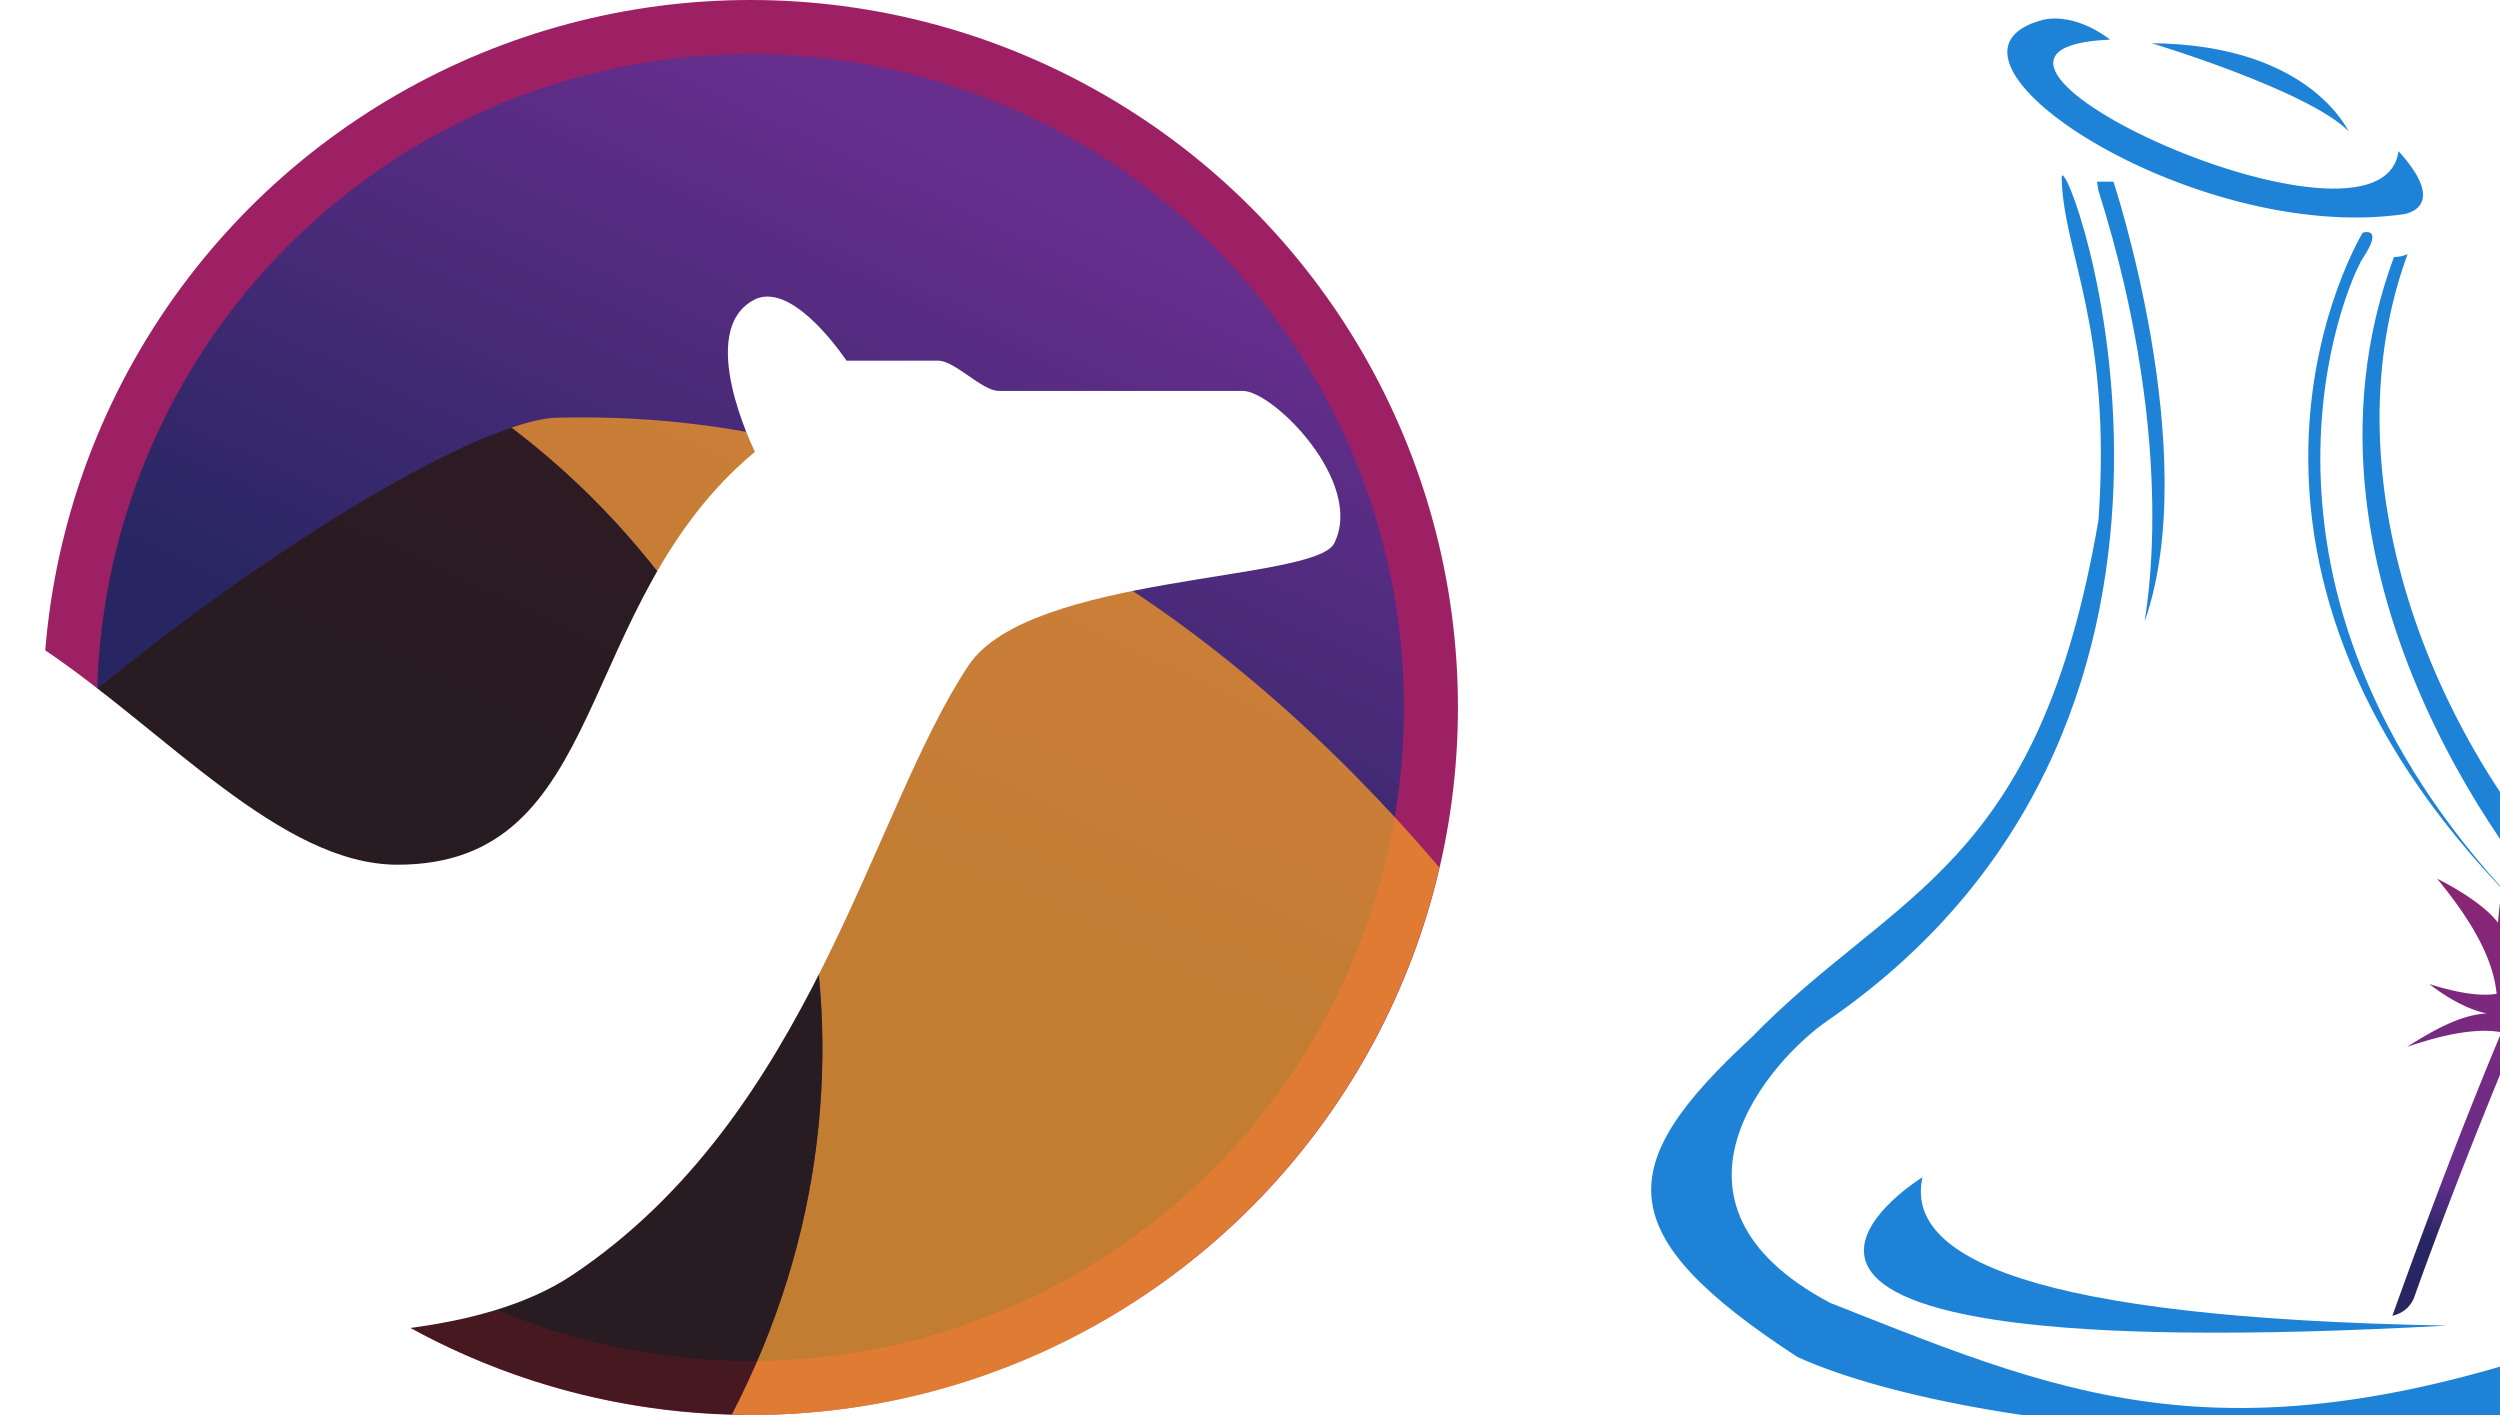 <?xml version="1.0" encoding="UTF-8"?>
<svg version="1.1" viewBox="0 0 130.21 130.01" xmlns="http://www.w3.org/2000/svg" xmlns:xlink="http://www.w3.org/1999/xlink" width="265" height="150">
<defs>
<linearGradient id="c" x1="333.48" x2="477" y1="702.6" y2="563.73" gradientTransform="matrix(.992 0 0 .992 94.038 276.06)" gradientUnits="userSpaceOnUse">
<stop stop-color="#F69923" offset="0"/>
<stop stop-color="#F79A23" offset=".11"/>
<stop stop-color="#E97826" offset=".945"/>
</linearGradient>
<linearGradient id="b" x1="333.48" x2="477" y1="702.6" y2="563.73" gradientTransform="matrix(.992 0 0 .992 94.038 276.06)" gradientUnits="userSpaceOnUse">
<stop stop-color="#F69923" offset="0"/>
<stop stop-color="#F79A23" offset=".08"/>
<stop stop-color="#E97826" offset=".419"/>
</linearGradient>
<linearGradient id="a" x1="633.55" x2="566.47" y1="814.6" y2="909.12" gradientTransform="translate(-85.421 56.236)" gradientUnits="userSpaceOnUse">
<stop stop-color="#f6e423" offset="0"/>
<stop stop-color="#F79A23" offset=".412"/>
<stop stop-color="#E97826" offset=".733"/>
</linearGradient>
</defs>
<g transform="translate(-483.89 -835.29)">
<circle cx="503.1" cy="900.29" r="62.52" fill="url(#c)" stroke="url(#b)" stroke-linejoin="round" stroke-width="4.96"/>
<path d="m487.89 873.64c-0.889-1e-3 -1.79 5e-3 -2.688 0.031-1.044 0.031-2.446 0.362-4.062 0.906 27.309 20.737 37.127 58.146 20.25 90.656 0.573 0.015 1.142 0.062 1.719 0.062 30.844 0 56.62-21.493 63.281-50.312-19.573-22.943-46.118-41.294-78.5-41.344z" fill="url(#a)" opacity=".75"/>
<path d="m481.14 874.58c-9.068 3.052-26.368 13.802-43 28.156 1.263 34.195 28.961 61.607 63.25 62.5 16.877-32.51 7.059-69.919-20.25-90.656z" fill="#28170b" opacity=".75"/>
<g transform="translate(-85.421 56.236)">
<path d="m590.31 806.31c-0.472-0.032-0.932 0.028-1.375 0.25-5.599 2.801 0 14 0 14-16.807 14.009-13.236 37.938-32.844 37.938-10.689 0-21.322-12.293-32.531-19.812-0.144 1.773-0.25 3.564-0.25 5.375 0 24.515 13.51 45.863 33.469 57.063 5.583-0.703 11.158-2.114 15.344-4.906 21.992-14.662 27.452-42.557 36.438-56.031 5.596-8.406 31.824-7.677 33.594-11.219 2.804-5.602-5.602-14-8.406-14h-22.406c-1.565 0-4.025-2.781-5.594-2.781h-8.406s-3.724-5.65-7.031-5.875z" fill="#fff"/>
</g>
</g>
<svg xmlns="http://www.w3.org/2000/svg" viewBox="0 0 150.725 105.833" transform="translate(79.7 1.7)">
<defs><linearGradient gradientTransform="rotate(-65.001 -998.094 -1339.207) scale(.265)" y2="1395.619" x2="-4570.116" y1="697.555" x1="-5167.096" gradientUnits="userSpaceOnUse" id="a"><stop offset="0" stop-color="#f69923"/><stop offset=".312" stop-color="#f79a23"/><stop offset=".838" stop-color="#e97826"/></linearGradient><linearGradient gradientTransform="rotate(-65.001 -998.094 -1339.207) scale(.265)" y2="620.505" x2="-5326.209" y1="620.505" x1="-9585.342" gradientUnits="userSpaceOnUse" id="b"><stop offset=".323" stop-color="#9e2064"/><stop offset=".63" stop-color="#c92037"/><stop offset=".751" stop-color="#cd2335"/><stop offset="1" stop-color="#e97826"/></linearGradient><linearGradient gradientTransform="rotate(-65.001 -998.094 -1339.207) scale(.265)" y2="1047.69" x2="-6533.178" y1="1047.69" x1="-9071.207" gradientUnits="userSpaceOnUse" id="c"><stop offset="0" stop-color="#282662"/><stop offset=".095" stop-color="#662e8d"/><stop offset=".788" stop-color="#9f2064"/><stop offset=".949" stop-color="#cd2032"/></linearGradient><linearGradient gradientTransform="rotate(-65.001 -998.094 -1339.207) scale(.265)" y2="580.817" x2="-5086.994" y1="580.817" x1="-9346.126" gradientUnits="userSpaceOnUse" id="d"><stop offset=".323" stop-color="#9e2064"/><stop offset=".63" stop-color="#c92037"/><stop offset=".751" stop-color="#cd2335"/><stop offset="1" stop-color="#e97826"/></linearGradient><linearGradient gradientTransform="rotate(-65.001 -998.094 -1339.207) scale(.265)" y2="638.441" x2="-6797.201" y1="638.441" x1="-9035.503" gradientUnits="userSpaceOnUse" id="e"><stop offset="0" stop-color="#282662"/><stop offset=".095" stop-color="#662e8d"/><stop offset=".788" stop-color="#9f2064"/><stop offset=".949" stop-color="#cd2032"/></linearGradient><linearGradient gradientTransform="rotate(-65.001 -998.094 -1339.207) scale(.265)" y2="1021.622" x2="-5086.994" y1="1021.622" x1="-9346.126" gradientUnits="userSpaceOnUse" id="f"><stop offset=".323" stop-color="#9e2064"/><stop offset=".63" stop-color="#c92037"/><stop offset=".751" stop-color="#cd2335"/><stop offset="1" stop-color="#e97826"/></linearGradient><linearGradient gradientTransform="rotate(-65.001 -998.094 -1339.207) scale(.265)" y2="999.733" x2="-5351.202" y1="999.733" x1="-9610.334" gradientUnits="userSpaceOnUse" id="g"><stop offset=".323" stop-color="#9e2064"/><stop offset=".63" stop-color="#c92037"/><stop offset=".751" stop-color="#cd2335"/><stop offset="1" stop-color="#e97826"/></linearGradient><linearGradient gradientTransform="rotate(-65.001 -998.094 -1339.207) scale(.265)" y2="1152.726" x2="-5086.994" y1="1152.726" x1="-9346.126" gradientUnits="userSpaceOnUse" id="h"><stop offset=".323" stop-color="#9e2064"/><stop offset=".63" stop-color="#c92037"/><stop offset=".751" stop-color="#cd2335"/><stop offset="1" stop-color="#e97826"/></linearGradient><linearGradient gradientTransform="rotate(-65.001 -998.094 -1339.207) scale(.265)" y2="1137.725" x2="-5086.994" y1="1137.725" x1="-9346.126" gradientUnits="userSpaceOnUse" id="i"><stop offset=".323" stop-color="#9e2064"/><stop offset=".63" stop-color="#c92037"/><stop offset=".751" stop-color="#cd2335"/><stop offset="1" stop-color="#e97826"/></linearGradient><linearGradient gradientTransform="rotate(-65.001 -998.094 -1339.207) scale(.265)" y2="1134.716" x2="-6011.999" y1="1134.716" x1="-6953.407" gradientUnits="userSpaceOnUse" id="j"><stop offset=".323" stop-color="#9e2064"/><stop offset=".63" stop-color="#c92037"/><stop offset=".751" stop-color="#cd2335"/><stop offset="1" stop-color="#e97826"/></linearGradient></defs><g fill="#1e83d6">
<path d="M34.317 1.58c-16.505.696 20.347 17.695 21.572 8.338 3.895 4.274.38 4.72.38 4.72C40.419 16.916 19.028 2.734 29.339.09c2.536-.532 4.978 1.49 4.978 1.49z"/>
<path d="M56.573 17.62c-5.79 15.733 1.012 35.148 12.838 47.745 5.908 5.754 35.241 21.318 9.78 33.676-16.301 10.445-54.601 7.245-68.252 1.064C-3.114 90.94-2.915 85.823 7.477 76.232c10.758-11.076 21.496-12.507 25.975-38.72 1.021-14.495-2.65-19.971-2.755-25.646.205-2.768 16.068 39.963-17.516 63.09-4.213 2.896-13.854 13.645.2 21.099 18.703 7.384 31.17 13.004 62.541.427 16.909-8.1-3.462-25.999-7.537-28.99-2.228-1.919-21.848-25.284-12.833-49.658.612 0 1.02-.214 1.02-.214zM37.423 1.848s11.712 3.518 14.77 6.61c0 .213-2.65-6.505-14.77-6.61z"/>
<path d="M33.348 12.204h1.225s6.725 20.294 2.342 32.866c-.105 0 2.75-12.482-3.463-32.2 0 .1-.104-.666-.104-.666zM53.215 16.02S38.643 39.783 64.623 66.11C42.21 42.342 51.99 19.862 53.215 17.94c1.629-2.45 0-1.919 0-1.919zM20.291 86.658s-23.728 14.56 39.24 11.096c-31.29-.556-40.57-5.128-39.24-11.096z"/></g><g stroke-width=".265">
<path d="M281.339-450.327c-17.542 10.345-46.673 39.66-81.465 82.126l31.961 60.325c22.437-32.094 45.218-60.96 68.21-85.619 1.773-1.958 2.699-2.884 2.699-2.884-.9.953-1.8 1.932-2.699 2.884-7.435 8.202-30.004 34.528-64.056 86.81 32.782-1.64 83.159-8.334 124.249-15.372 12.223-68.474-11.986-99.827-11.986-99.827s-30.771-49.795-66.913-28.443z" fill="url(#a)" transform="matrix(.095 0 0 .08 73.92 44.013)"/>
<path d="M95.59 35.508l.068-.01-.439.04-.078.03.45-.06zM92.48 44.161zM71.335 63.572c.032-.072.065-.144.095-.216a331.927 331.927 0 016.432-13.47 283.716 283.716 0 014.093-7.782 327.93 327.93 0 011.744-3.134c.35-.62.698-1.227 1.044-1.822.113-.2.23-.394.343-.591l.056-.096-.374.034-.298-.491c-.027.049-.058.095-.088.144a189.356 189.356 0 00-2.495 4.284 258.506 258.506 0 00-4.852 8.98 320.783 320.783 0 00-4.421 8.905 333.982 333.982 0 00-2.14 4.562c-.156.339-.313.678-.467 1.017a424.06 424.06 0 00-1.622 3.593l.47.778.418-.038a391.857 391.857 0 012.061-4.657zM91.523 44.301c.002 0 .002-.002.005-.002 0 0-.003 0-.005.002z" fill="none"/>
<path d="M90.513 48.52c-.388.059-.79.116-1.2.175-.003 0-.006.003-.008.003.207-.026.411-.051.613-.08.202-.03.399-.062.595-.098z" fill="#be202e"/>
<path d="M90.513 48.52c-.388.059-.79.116-1.2.175-.003 0-.006.003-.008.003.207-.026.411-.051.613-.08.202-.03.399-.062.595-.098z" opacity=".35" fill="#be202e"/>
<path d="M91.533 44.297s-.003 0-.003.002c-.002 0-.002.002-.005.002.066-.006.129-.017.192-.023.26-.032.515-.07.762-.115-.31.043-.626.09-.946.134z" fill="#be202e"/>
<path d="M91.533 44.297s-.003 0-.003.002c-.002 0-.002.002-.005.002.066-.006.129-.017.192-.023.26-.032.515-.07.762-.115-.31.043-.626.09-.946.134z" opacity=".35" fill="#be202e"/><path d="M137.617-152.01a1951.394 1951.394 0 0129.501-53.18c10.32-17.94 20.77-35.35 31.327-52.124.609-.979 1.244-1.984 1.852-2.99 10.425-16.51 20.955-32.384 31.565-47.572L199.9-368.2c-2.408 2.937-4.815 5.927-7.276 8.97-9.207 11.483-18.785 23.839-28.601 36.936-11.06 14.763-22.437 30.533-34 47.069a1919.638 1919.638 0 00-32.305 47.863c-9.207 14.102-18.468 28.628-27.649 43.524l-1.032 1.667 41.593 82.153a2576.983 2576.983 0 0126.987-51.99z" fill="url(#b)" transform="matrix(.095 0 0 .08 73.92 44.013)"/>
<path d="M-51.824 310.879a5178.545 5178.545 0 00-16.59 46.276c-.08.238-.158.45-.238.688-.794 2.222-1.56 4.445-2.355 6.667-3.73 10.61-6.985 20.161-14.42 41.884 12.25 5.582 22.093 20.293 31.407 36.988-.98-17.277-8.15-33.522-21.723-46.09 60.405 2.725 112.448-12.541 139.356-56.7a111.477 111.477 0 006.588-12.489c-12.223 15.505-27.384 22.093-55.932 20.48-.053.026-.133.052-.186.079.053-.027.133-.053.186-.08 42.015-18.812 63.103-36.856 81.73-66.78 4.418-7.092 8.704-14.844 13.096-23.443-36.75 37.73-79.322 48.472-124.169 40.323l-33.628 3.677a808.386 808.386 0 00-3.122 8.52z" fill="url(#c)" transform="matrix(.095 0 0 .08 73.92 44.013)"/><path d="M-36.135 235.552a5582.361 5582.361 0 0122.437-56.965c7.355-18.362 14.923-36.83 22.648-55.403a4141.013 4141.013 0 0123.707-55.801 3724.731 3724.731 0 0125.109-56.674 3320.28 3320.28 0 0125.77-55.456 3426.946 3426.946 0 019.499-19.765 2501.668 2501.668 0 0116.669-33.734c.29-.609.608-1.19.926-1.8l-41.593-82.152c-.688 1.11-1.35 2.222-2.037 3.333-9.684 15.822-19.341 32.015-28.813 48.551a1833.954 1833.954 0 00-28.152 50.96A1726.534 1726.534 0 00-12.64-35.303c-1.481 3.016-2.936 5.98-4.392 8.97A1214.621 1214.621 0 00-41.69 27.669C-50.078 47.301-57.46 66.06-63.916 83.84a1069.002 1069.002 0 00-11.668 33.84c-2.91 9.26-5.688 18.548-8.308 27.782-6.218 21.775-11.562 43.497-15.954 65.14l41.804 82.523a5839.993 5839.993 0 0117.013-44.873c1.614-4.207 3.254-8.467 4.894-12.7z" fill="url(#d)" transform="matrix(.095 0 0 .08 73.92 44.013)"/><path d="M-100.402 213.539c-5.239 26.405-8.97 52.705-10.848 78.846-.053.926-.159 1.825-.211 2.751-13.044-20.902-47.97-41.301-47.89-41.116 25.003 36.248 43.974 72.231 46.805 107.553-13.388 2.752-31.724-1.217-52.917-9.022 22.093 20.293 38.682 25.903 45.138 27.41-20.294 1.27-41.434 15.214-62.733 31.274 31.142-12.7 56.304-17.727 74.322-13.652-28.575 80.91-57.23 170.233-85.884 265.06 8.784-2.593 14.023-8.494 16.96-16.484 5.106-17.171 39-129.831 92.101-277.918 1.508-4.207 3.043-8.44 4.578-12.7.423-1.19.873-2.382 1.296-3.546a5551.39 5551.39 0 0117.436-47.545c1.376-3.678 2.752-7.356 4.128-11.06.026-.08.052-.159.079-.212l-41.751-82.497c-.186.926-.424 1.879-.609 2.858z" fill="url(#e)" transform="matrix(.095 0 0 .08 73.92 44.013)"/><path d="M117.086-93.087c-1.191 2.434-2.382 4.895-3.599 7.382a5018.95 5018.95 0 00-10.953 22.754 2783.249 2783.249 0 00-12.092 25.744c-2.064 4.419-4.101 8.864-6.191 13.388a3500.526 3500.526 0 00-18.918 41.91 3831.554 3831.554 0 00-23.998 55.272 4138.38 4138.38 0 00-23.574 56.62c-7.567 18.521-15.214 37.65-22.966 57.362a4918.955 4918.955 0 00-20.902 54.213c-.344.9-.688 1.8-1.005 2.699a5061 5061 0 00-21.114 56.806c-.159.45-.318.9-.476 1.323l33.628-3.678c-.661-.132-1.35-.211-2.01-.344 40.216-5 93.662-35.057 128.217-72.152 15.927-17.092 30.374-37.253 43.735-60.854 9.948-17.568 19.288-37.041 28.178-58.605 7.779-18.838 15.24-39.238 22.437-61.357-9.234 4.868-19.817 8.44-31.485 10.927a200.99 200.99 0 01-6.245 1.217c-2.116.37-4.26.715-6.429 1.006.026 0 .053-.027.08-.027 37.49-14.42 61.145-42.28 78.342-76.385-9.868 6.72-25.902 15.531-45.111 19.765-2.62.582-5.292 1.031-7.99 1.428-.688.106-1.35.212-2.011.291.026 0 .026-.026.053-.026 0 0 .026 0 .026-.027 13.018-5.45 23.998-11.535 33.523-18.732a104.057 104.057 0 005.927-4.79c2.91-2.513 5.662-5.158 8.307-7.937a108.777 108.777 0 004.922-5.503 130.602 130.602 0 0010.504-14.446 169.51 169.51 0 002.963-4.869 604.518 604.518 0 003.598-7.09c5.24-10.53 9.42-19.923 12.753-28.178 1.667-4.128 3.122-7.938 4.366-11.483a263.44 263.44 0 001.429-4.101c1.323-3.97 2.407-7.488 3.254-10.584 1.27-4.63 2.037-8.308 2.46-10.98a40.354 40.354 0 01-4.365 2.99c-11.324 6.773-30.745 12.911-46.408 15.795l30.877-3.386-30.877 3.386c-.238.053-.476.08-.714.133-1.561.264-3.149.502-4.736.767.29-.132.529-.265.82-.37L117.668-94.225c-.185.37-.37.741-.582 1.138z" fill="url(#f)" transform="matrix(.095 0 0 .08 73.92 44.013)"/><path d="M236.016-306.658c-9.393 14.42-19.659 30.797-30.692 49.344-.582.953-1.164 1.958-1.746 2.937a1906.818 1906.818 0 00-30.295 52.996 2228.192 2228.192 0 00-28.734 53.79 2608.7 2608.7 0 00-26.855 53.34l105.648-11.589c30.771-14.155 44.53-26.96 57.891-45.482a523.544 523.544 0 0010.663-15.98c10.848-16.934 21.484-35.587 31.009-54.134 9.181-17.912 17.277-35.666 23.495-51.673 3.942-10.187 7.117-19.659 9.313-27.967a254.33 254.33 0 004.604-20.928c-41.143 7.011-91.52 13.732-124.301 15.346z" fill="url(#g)" transform="matrix(.095 0 0 .08 73.92 44.013)"/><path d="M89.918 48.617a18.317 18.317 0 000 0z" fill="#be202e"/><path d="M89.918 48.617a18.317 18.317 0 000 0z" opacity=".35" fill="#be202e"/><path d="M167.753 57.488a163.008 163.008 0 000 0z" fill="url(#h)" transform="matrix(.095 0 0 .08 73.92 44.013)"/><path d="M91.523 44.301c.065-.006.128-.017.192-.023-.064.006-.127.015-.192.023z" fill="#be202e"/><path d="M91.523 44.301c.065-.006.128-.017.192-.023-.064.006-.127.015-.192.023z" opacity=".35" fill="#be202e"/><path d="M184.58 3.592c.689-.08 1.35-.212 2.012-.291-.662.08-1.323.185-2.011.291z" fill="url(#i)" transform="matrix(.095 0 0 .08 73.92 44.013)"/><path d="M91.53 44.299s.003 0 .003-.002c0 0-.003 0-.003.002z" fill="#be202e"/><path d="M91.53 44.299s.003 0 .003-.002c0 0-.003 0-.003.002z" opacity=".35" fill="#be202e"/><path d="M184.66 3.565s.027 0 .027-.026c0 0-.027 0-.027.026z" fill="url(#j)" transform="matrix(.095 0 0 .08 73.92 44.013)"/><path d="M111.343 15.725v.247h.691v1.64h.32v-1.64h.697v-.247zm3.994 0l-.772 1.317-.777-1.317h-.386v1.887h.295v-1.498l.764 1.3h.205l.764-1.3v1.498h.295v-1.887z" fill="#6d6e71"/></g></svg>
</svg>